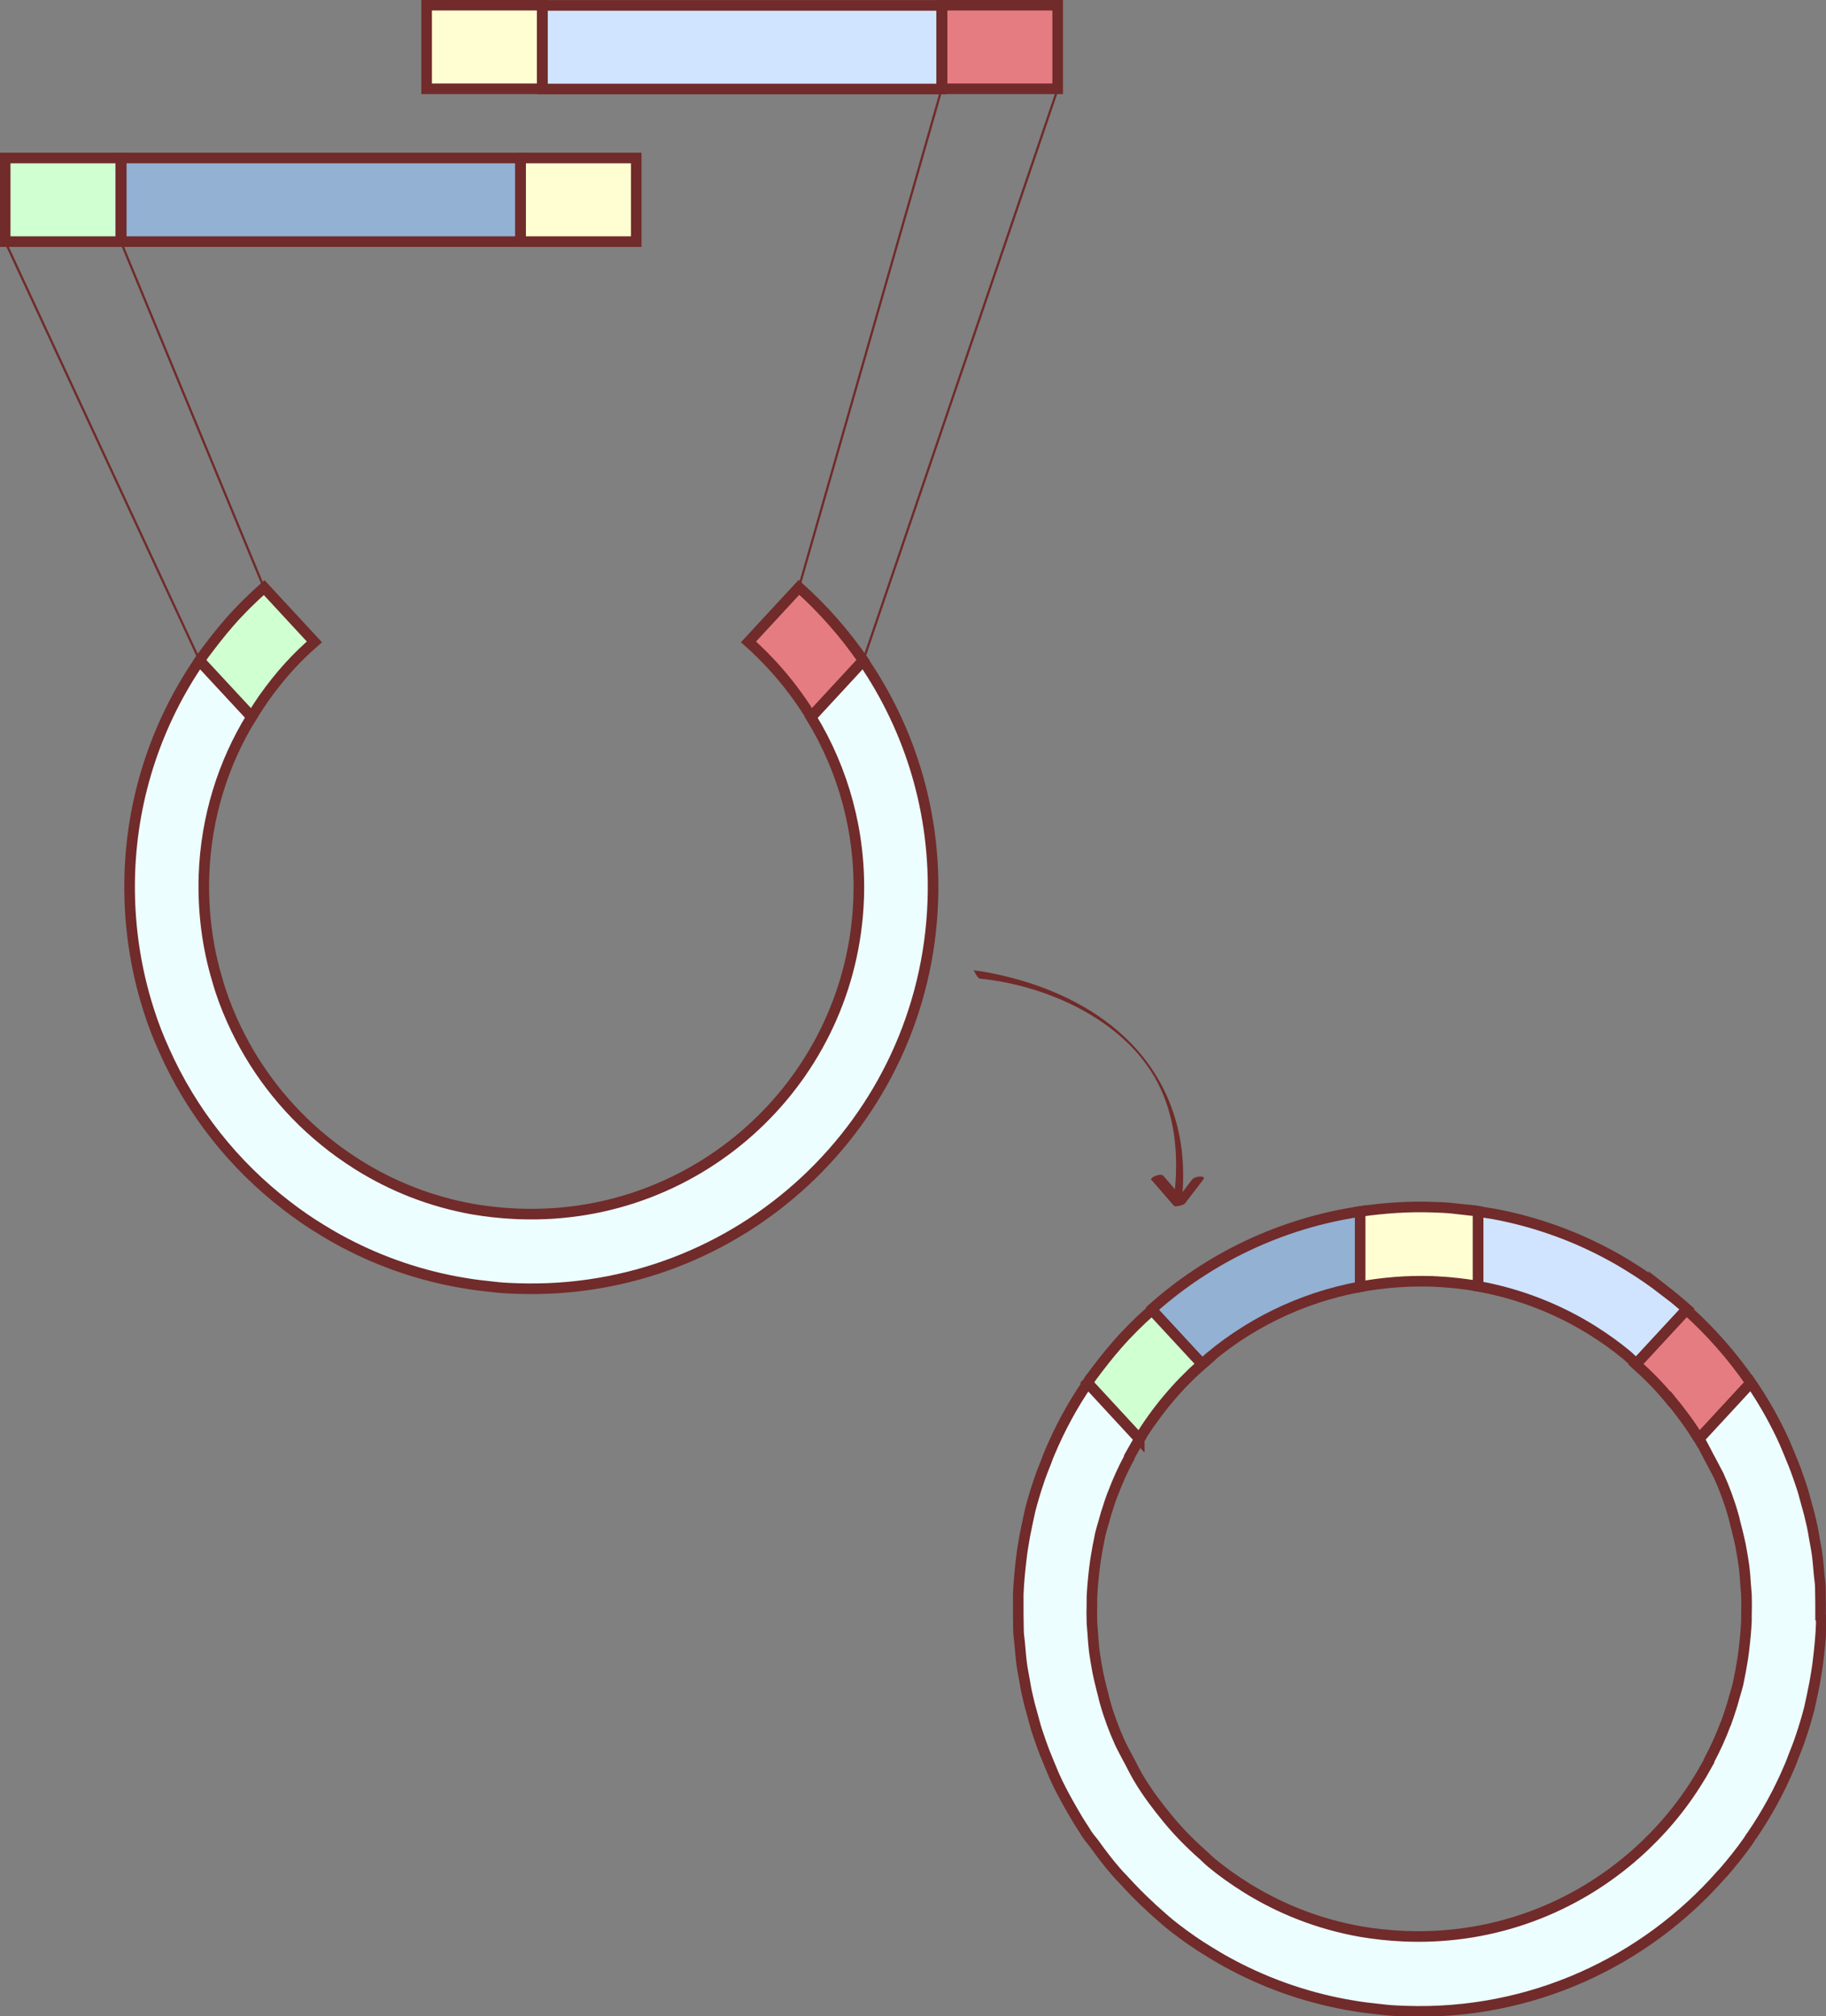 <?xml version="1.0" encoding="UTF-8"?><svg id="Layer_2" xmlns="http://www.w3.org/2000/svg" viewBox="0 0 81.02 89.45"><rect x="0" y="0" width="81.02" height="89.45" fill="#808080" stroke="none"/><defs><style>.cls-1,.cls-2,.cls-3,.cls-4,.cls-5,.cls-6,.cls-7,.cls-8,.cls-9{stroke:#702b2a;stroke-miterlimit:10;}.cls-1,.cls-2,.cls-8{stroke-width:.47px;}.cls-1,.cls-3{fill:#e57c81;}.cls-2{fill:#ecfeff;}.cls-3,.cls-4,.cls-5,.cls-6,.cls-7{stroke-width:.47px;}.cls-4{fill:#fffed3;}.cls-5{fill:#92b1d3;}.cls-6,.cls-8{fill:#d0ffd1;}.cls-7{fill:#d0e4ff;}.cls-10{fill:#702b2a;}.cls-9{fill:none;stroke-width:.1px;}</style></defs><g id="Layer_1-2"><g><g><g><path class="cls-2" d="M38.1,39.85c-.28,8.02-7.01,14.29-15.03,14.01-.07,0-.13,0-.21-.01-.01,0-.03,0-.04,0-.62-.03-1.24-.1-1.83-.2-1.86-.33-3.58-1.01-5.11-1.97-.52-.33-1.02-.68-1.49-1.07h0c-1.76-1.43-3.17-3.27-4.1-5.36-.26-.58-.48-1.17-.65-1.78-.44-1.47-.64-3.02-.59-4.63,.09-2.58,.85-4.98,2.11-7.03l-2.31-2.49c-1.84,2.69-2.97,5.92-3.09,9.42-.07,2.13,.23,4.19,.85,6.11,.19,.6,.42,1.19,.68,1.76,1.21,2.72,3.09,5.09,5.44,6.89,.48,.37,.98,.72,1.51,1.04,.25,.15,.49,.3,.75,.44,1.61,.89,3.39,1.54,5.27,1.89,.34,.06,.68,.12,1.03,.16,.26,.03,.53,.06,.8,.09,.29,.03,.58,.04,.87,.05,9.84,.34,18.09-7.36,18.43-17.19,.14-3.95-1.02-7.64-3.09-10.66l-2.31,2.5c1.43,2.34,2.21,5.1,2.11,8.05Z"/><path class="cls-8" d="M11.69,31c.36-.51,.75-1,1.17-1.46,.34-.37,.71-.73,1.09-1.06l-2.23-2.41c-.54,.48-1.06,.99-1.54,1.54-.41,.47-.79,.96-1.16,1.46-.05,.08-.1,.16-.16,.24l2.31,2.49c.17-.27,.34-.54,.52-.8Z"/><path class="cls-1" d="M35.45,26.06l-2.24,2.42c1.08,.96,2.02,2.08,2.78,3.32l2.31-2.5c-.82-1.19-1.78-2.28-2.85-3.24Z"/></g><g><rect class="cls-4" x="18.93" y=".23" width="5.13" height="3.71"/><rect class="cls-3" x="41.8" y=".23" width="5.13" height="3.71"/><rect class="cls-7" x="24.07" y=".23" width="17.71" height="3.71" transform="translate(65.85 4.18) rotate(180)"/><rect class="cls-6" x=".23" y="7.01" width="5.13" height="3.71"/><rect class="cls-4" x="23.1" y="7.01" width="5.13" height="3.71"/><rect class="cls-5" x="5.38" y="7.01" width="17.71" height="3.71" transform="translate(28.47 17.73) rotate(180)"/></g><line class="cls-9" x1=".23" y1="10.72" x2="8.86" y2="29.31"/><line class="cls-9" x1="11.71" y1="26.07" x2="5.36" y2="10.72"/><line class="cls-9" x1="35.45" y1="26.06" x2="41.78" y2="3.95"/><line class="cls-9" x1="38.3" y1="29.31" x2="46.93" y2="3.95"/></g><g><g><g><path class="cls-5" d="M51.09,58.1l2.24,2.42c1.95-1.74,4.37-2.94,7.03-3.43v-3.34c-3.52,.52-6.73,2.07-9.27,4.35Z"/><path class="cls-7" d="M73.81,57.23c-.48-.37-.99-.72-1.51-1.04-.25-.15-.49-.3-.75-.44-1.61-.89-3.39-1.54-5.27-1.89-.23-.04-.46-.07-.7-.11v3.32c1.84,.33,3.56,1.01,5.08,1.96,.52,.33,1.02,.68,1.49,1.07h0c.16,.13,.3,.28,.45,.41l2.25-2.43c-.34-.3-.69-.59-1.05-.87Z"/><path class="cls-4" d="M65.25,53.7c-.26-.03-.53-.06-.8-.09-.29-.03-.58-.04-.87-.05-1.1-.04-2.18,.04-3.23,.19v3.34c1.01-.18,2.05-.27,3.12-.24,.07,0,.13,0,.21,.01,.01,0,.03,0,.04,0,.62,.03,1.24,.1,1.83,.2h.03v-3.32c-.11-.02-.22-.04-.33-.05Z"/></g><path class="cls-8" d="M51.08,63.05c.36-.51,.75-1,1.17-1.46,.34-.37,.71-.73,1.09-1.06h-.01c-1.08,.95-2.02,2.07-2.78,3.31h0c.17-.26,.34-.53,.52-.79Z"/><path class="cls-8" d="M48.4,61.12s-.06,.09-.09,.14c.03-.05,.06-.09,.09-.14h0Z"/><path class="cls-8" d="M50.55,63.84c.76-1.25,1.7-2.36,2.78-3.32l-2.22-2.4c-.54,.48-1.06,.99-1.54,1.54-.41,.47-.79,.96-1.16,1.46-.03,.05-.06,.09-.09,.14-.02,.03-.04,.07-.07,.1l2.3,2.49Z"/><path class="cls-1" d="M74.11,62.08c-.46-.56-.97-1.08-1.51-1.56h0c.54,.48,1.05,1,1.51,1.56Z"/><path class="cls-1" d="M75.38,63.85h0c-.38-.63-.81-1.21-1.27-1.77,.46,.56,.89,1.15,1.27,1.77Z"/><path class="cls-1" d="M74.11,62.08h0c.46,.56,.9,1.14,1.27,1.76l2.3-2.49c-.82-1.19-1.78-2.28-2.85-3.24l-2.24,2.42c.54,.48,1.05,1,1.51,1.56Z"/></g><path class="cls-2" d="M80.78,71.76c0-.43,0-.86-.01-1.29,0-.19-.03-.38-.05-.56-.03-.31-.05-.62-.09-.92-.03-.24-.08-.47-.12-.7-.04-.24-.08-.49-.14-.73-.06-.28-.13-.55-.21-.82-.05-.19-.1-.37-.15-.55-.07-.24-.16-.48-.24-.72-.11-.32-.24-.64-.37-.95-.1-.24-.2-.49-.31-.72-.02-.04-.04-.09-.06-.13-.39-.81-.83-1.58-1.34-2.32l-2.3,2.49c.15,.25,.28,.51,.41,.76,.05,.09,.1,.19,.15,.28,.1,.2,.21,.39,.31,.59,.26,.58,.48,1.17,.65,1.78,.03,.09,.05,.19,.07,.28,.03,.12,.06,.24,.09,.35,.06,.23,.11,.46,.16,.69,.03,.15,.05,.3,.08,.45,.03,.21,.07,.41,.09,.62,.02,.2,.04,.41,.05,.62,.01,.16,.03,.32,.04,.49,.01,.3,.01,.61,0,.92,0,.07,0,.14,0,.21h0v.04c-.02,.42-.06,.84-.11,1.26-.02,.13-.03,.26-.05,.38-.06,.38-.13,.76-.21,1.14-.04,.17-.09,.33-.14,.5-.06,.2-.11,.41-.18,.61-.07,.22-.14,.44-.22,.65l-.02,.04c-.21,.56-.45,1.09-.73,1.61v.03c-.15,.26-.29,.53-.45,.78-.76,1.25-1.7,2.36-2.78,3.32-2.69,2.39-6.26,3.8-10.15,3.67-.07,0-.13,0-.21-.01-.01,0-.03,0-.04,0-.62-.03-1.24-.1-1.83-.2-1.86-.33-3.58-1.01-5.11-1.97-.52-.33-1.02-.68-1.49-1.07h0c-.16-.13-.3-.28-.45-.41-.54-.48-1.05-1-1.51-1.56h0c-.46-.56-.9-1.14-1.27-1.76-.15-.25-.28-.51-.41-.76-.05-.09-.1-.19-.15-.28-.1-.2-.21-.39-.3-.59-.26-.58-.48-1.17-.65-1.78-.03-.09-.05-.19-.07-.28-.03-.12-.06-.24-.09-.35-.06-.23-.11-.46-.16-.69-.03-.15-.05-.3-.08-.45-.03-.21-.07-.41-.09-.62-.02-.2-.04-.41-.05-.62-.01-.16-.03-.32-.04-.49-.01-.3-.01-.61,0-.92,0-.07,0-.14,0-.21h0v-.04c.02-.42,.06-.84,.11-1.26,.02-.13,.03-.26,.05-.38,.06-.38,.13-.76,.21-1.14,.04-.17,.09-.33,.14-.5,.06-.21,.11-.41,.18-.61,.07-.22,.14-.44,.22-.65l.02-.04c.21-.56,.45-1.09,.73-1.61v-.03c.15-.26,.29-.53,.45-.78l-2.3-2.49c-.66,.96-1.22,1.99-1.68,3.08-.06,.13-.11,.27-.16,.41-.12,.3-.24,.6-.34,.91-.14,.41-.26,.82-.37,1.24-.05,.21-.09,.43-.14,.65-.07,.32-.13,.64-.18,.97-.03,.19-.06,.38-.08,.58-.06,.51-.11,1.02-.13,1.54,0,.01,0,.03,0,.04,0,.08,0,.16,0,.24,0,.43,0,.86,.01,1.29,0,.19,.03,.37,.05,.56,.03,.31,.05,.62,.09,.93,.03,.24,.08,.47,.12,.7,.04,.24,.08,.49,.14,.73,.06,.28,.13,.55,.21,.82,.05,.19,.1,.37,.15,.55,.07,.24,.16,.48,.24,.72,.11,.32,.24,.64,.37,.95,.1,.24,.2,.49,.31,.72,.02,.04,.04,.09,.06,.13,.27,.55,.57,1.08,.88,1.6,.09,.15,.18,.29,.28,.44,.06,.09,.11,.19,.18,.28,.1,.15,.23,.28,.33,.43,.28,.39,.57,.77,.89,1.14,.11,.13,.23,.26,.35,.38,.38,.42,.78,.83,1.2,1.21,.03,.03,.05,.06,.08,.08h0c.34,.3,.67,.61,1.03,.88,.48,.37,.98,.72,1.51,1.04,.25,.15,.49,.3,.75,.44,1.61,.89,3.39,1.54,5.27,1.89,.34,.06,.68,.12,1.03,.16,.26,.03,.53,.06,.8,.09,.29,.03,.58,.04,.87,.05,5.56,.19,10.6-2.19,14-6.06l.03-.03s.02-.03,.04-.04c.39-.45,.77-.92,1.12-1.42,.03-.05,.06-.09,.09-.14,.02-.03,.04-.07,.07-.1,.66-.96,1.22-1.99,1.68-3.08,.06-.13,.11-.27,.16-.41,.12-.3,.24-.6,.34-.91,.14-.41,.26-.82,.37-1.24,.05-.21,.09-.43,.14-.65,.07-.32,.13-.64,.18-.97,.03-.19,.06-.38,.08-.58,.06-.51,.11-1.02,.13-1.54,0-.01,0-.03,0-.04,0-.08,0-.16,0-.24Z"/></g><g><path class="cls-10" d="M52.43,53.31c.32-2.77-.48-5.37-2.53-7.3-1.48-1.39-3.4-2.25-5.35-2.71-.44-.1-.89-.2-1.35-.25,.01,0,.16,.35,.28,.37,3.09,.31,6.66,1.95,8.01,4.87,.68,1.46,.8,3.1,.62,4.68-.01,.11,.31,.34,.31,.34h0Z"/><path class="cls-10" d="M51.1,52.36l.98,1.13c.05,.06,.2,.02,.25,.01,.08-.02,.21-.05,.26-.12l.81-1.06c.07-.1-.07-.12-.14-.12-.11,0-.3,.04-.37,.14l-.81,1.06,.51-.11-.98-1.13c-.1-.12-.63,.08-.52,.2h0Z"/></g></g></g></svg>